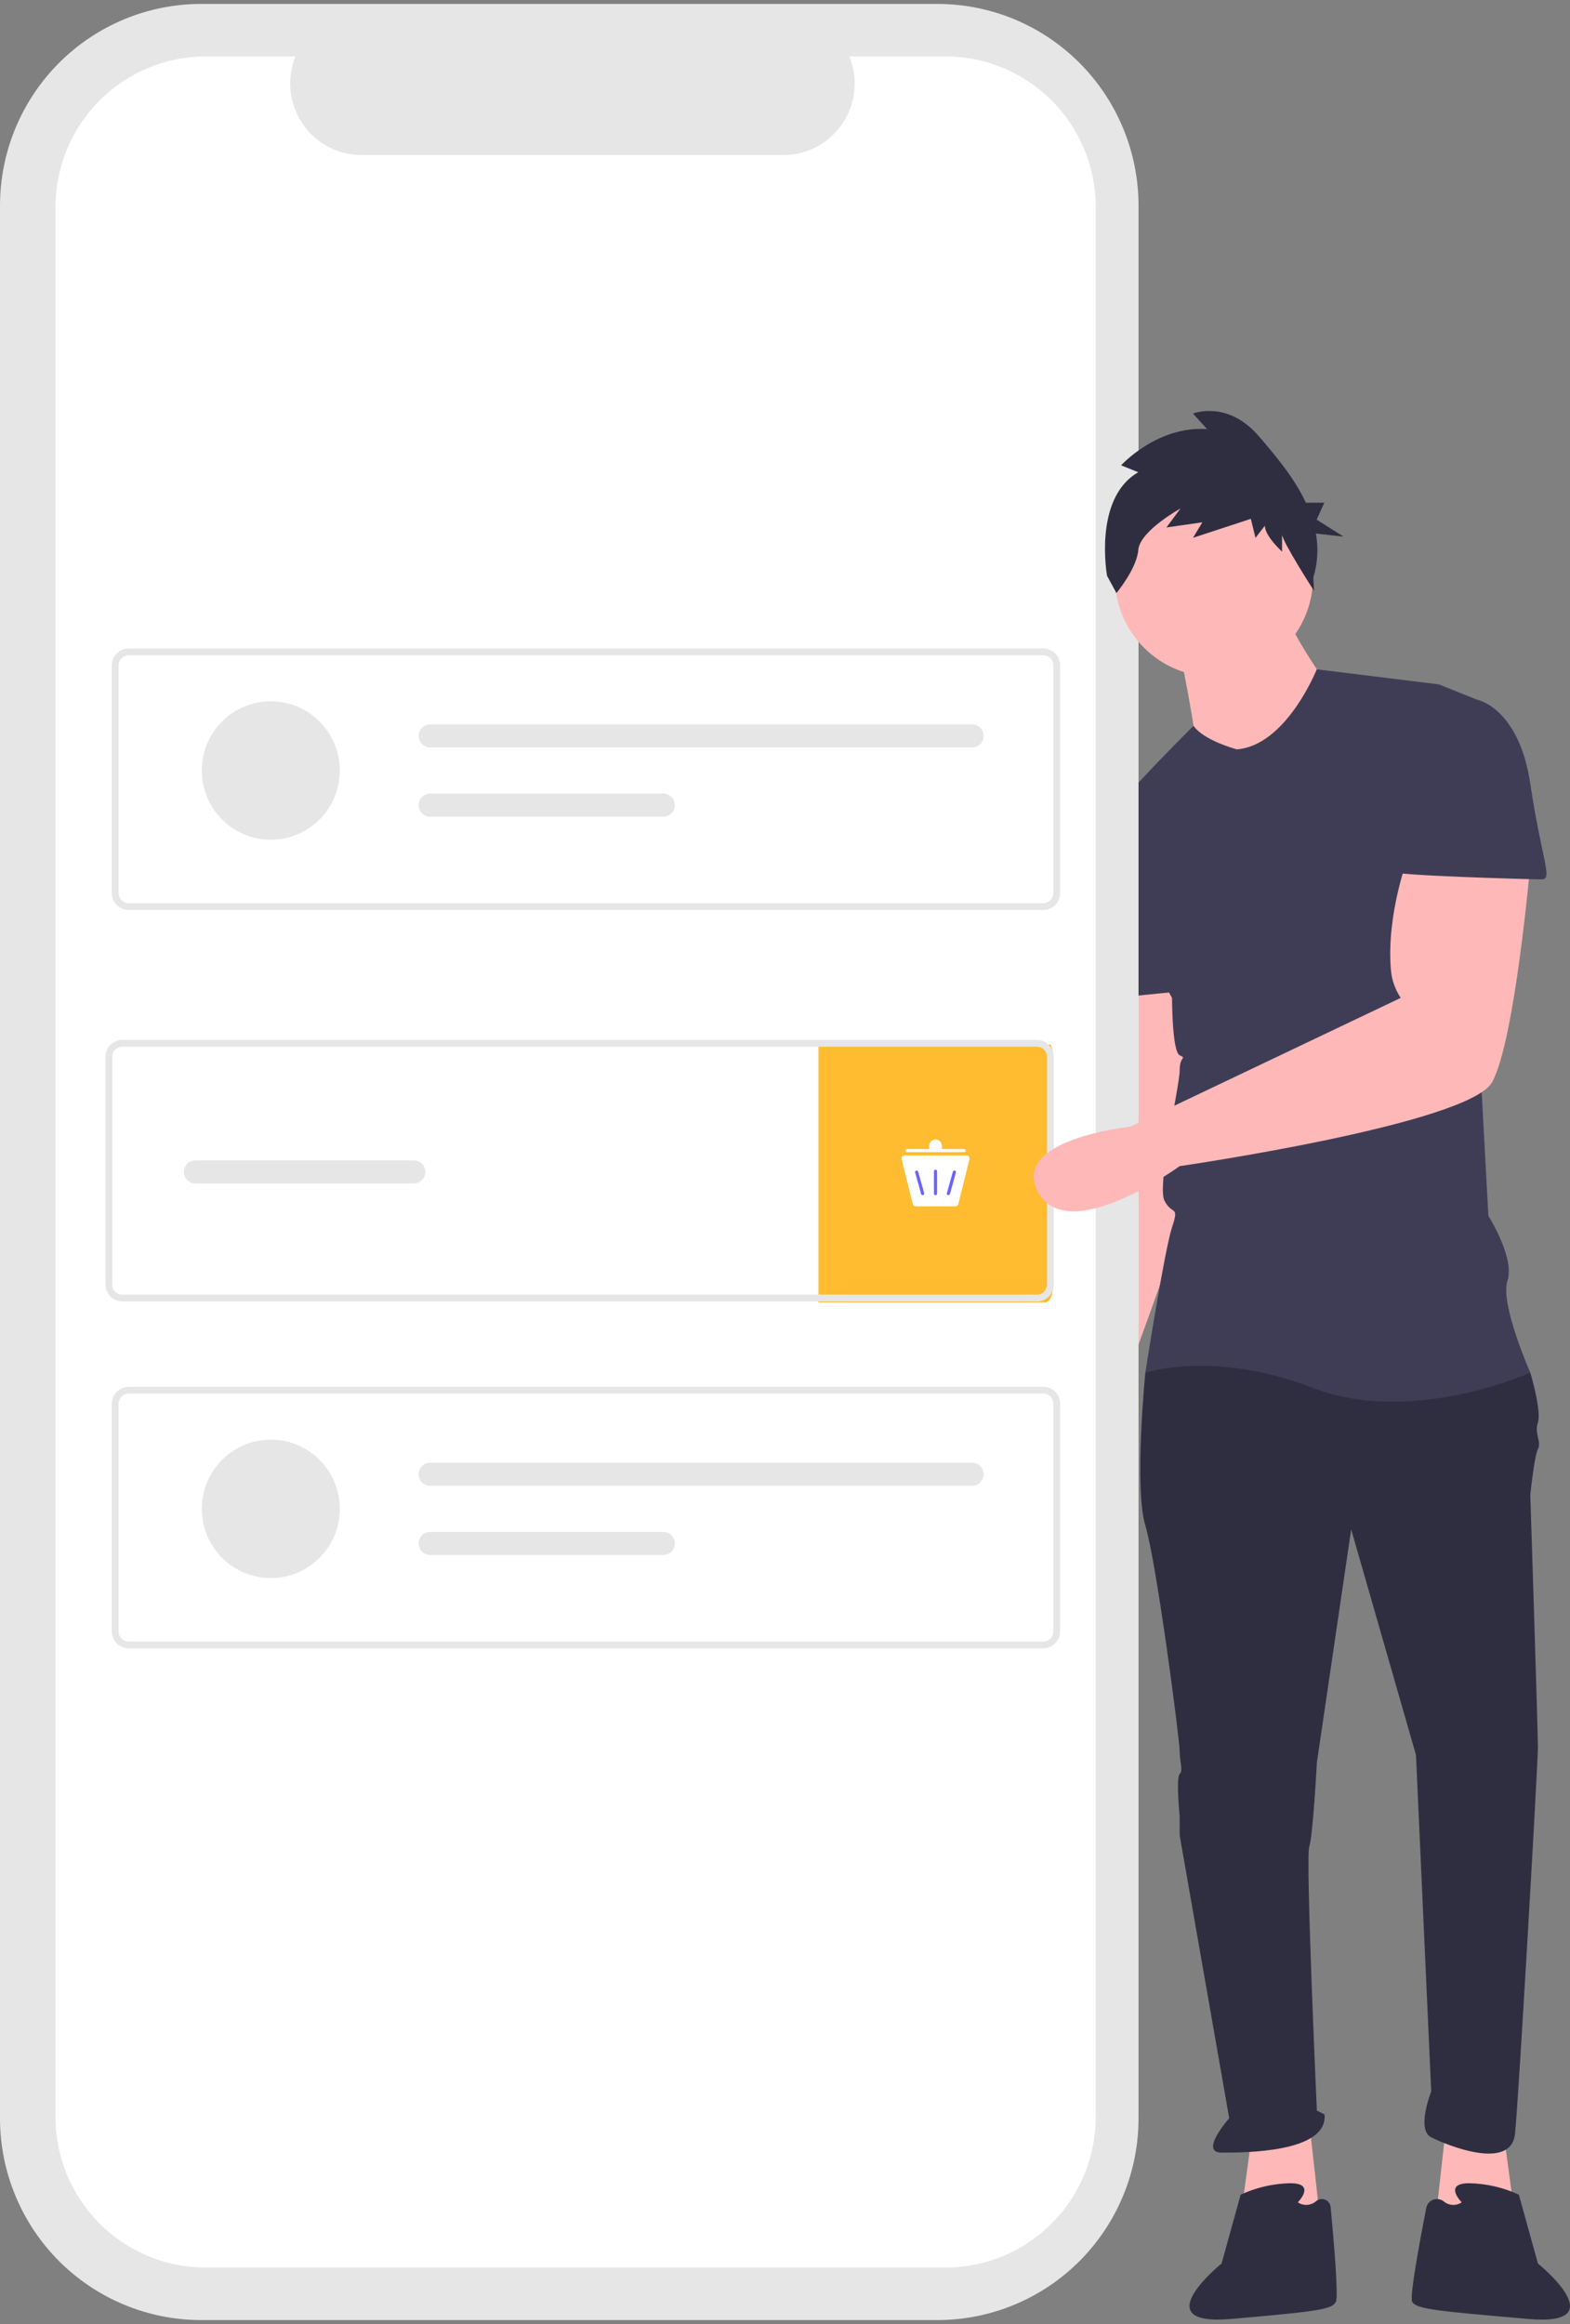 <svg width="200" height="296" viewBox="0 0 200 296" fill="none" xmlns="http://www.w3.org/2000/svg">
<rect x="0" y="0" width="200" height="296" fill="#808080" stroke="none"/>
<g clip-path="url(#clip0_1843_2139)">
<path d="M143.477 124.665C143.477 124.665 144.448 137.814 144.448 138.301C144.448 138.788 137.65 172.391 137.65 172.391C137.65 172.391 127.94 190.897 137.65 190.41C147.361 189.923 144.448 172.878 144.448 172.878L154.644 144.632L150.274 124.665L143.477 124.665Z" fill="#FFB8B8"/>
<path d="M191.545 271.739L193.002 282.453L182.805 283.427L184.262 270.278L191.545 271.739Z" fill="#FFB8B8"/>
<path d="M159.5 271.739L158.043 282.453L168.239 283.427L166.783 270.278L159.5 271.739Z" fill="#FFB8B8"/>
<path d="M148.332 171.417L145.904 174.826C145.904 174.826 144.448 189.436 145.904 194.306C147.361 199.176 150.274 221.578 150.274 223.039C150.274 224.5 150.76 225.474 150.274 225.961C149.789 226.448 150.274 231.318 150.274 231.318V233.753L156.586 269.791C156.586 269.791 152.702 274.174 155.615 274.174C158.528 274.174 169.21 274.174 168.725 269.304L167.754 268.817C167.754 268.817 166.297 236.675 166.783 235.214C167.268 233.753 167.754 224.5 167.754 224.5L172.124 194.793L180.378 223.526L182.32 266.382C182.32 266.382 180.378 271.252 182.32 272.226C184.262 273.2 192.516 276.609 193.002 271.739C193.487 266.869 195.915 224.5 195.915 222.552C195.915 220.604 194.944 190.41 194.944 190.41C194.944 190.41 195.43 185.54 195.915 184.566C196.401 183.592 195.429 182.618 195.915 181.157C196.401 179.696 194.944 174.826 194.944 174.826L173.095 168.982L148.332 171.417Z" fill="#2F2E41"/>
<path d="M165.326 280.505C165.326 280.505 167.754 278.07 164.355 278.07C162.173 278.115 160.024 278.612 158.043 279.531L155.615 288.297C155.615 288.297 145.662 296.333 156.829 295.359C167.996 294.385 169.696 294.141 170.181 293.167C170.522 292.484 169.906 285.323 169.509 281.114C169.491 280.911 169.419 280.717 169.3 280.552C169.182 280.387 169.021 280.257 168.835 280.176C168.649 280.095 168.445 280.065 168.244 280.091C168.042 280.117 167.852 280.196 167.692 280.321C167.376 280.615 166.97 280.793 166.541 280.827C166.111 280.86 165.683 280.747 165.326 280.505Z" fill="#2F2E41"/>
<path d="M186.204 280.505C186.204 280.505 183.777 278.07 187.175 278.07C189.357 278.115 191.506 278.612 193.487 279.531L195.915 288.297C195.915 288.297 205.869 296.333 194.701 295.359C183.534 294.385 180.378 294.141 179.892 293.167C179.554 292.489 180.865 285.43 181.692 281.209C181.737 280.976 181.841 280.759 181.994 280.577C182.147 280.396 182.343 280.257 182.565 280.173C182.787 280.089 183.026 280.063 183.26 280.098C183.494 280.133 183.716 280.228 183.903 280.373C184.219 280.646 184.615 280.806 185.031 280.83C185.447 280.854 185.859 280.74 186.204 280.505Z" fill="#2F2E41"/>
<path d="M150.274 82.782C150.274 82.782 152.217 92.522 152.217 93.983C152.217 95.444 160.471 99.827 160.471 99.827L169.696 88.139C169.696 88.139 163.87 79.86 163.87 77.912L150.274 82.782Z" fill="#FFB8B8"/>
<path d="M157.557 95.444C157.557 95.444 153.326 94.315 152.043 92.445C152.043 92.445 138.621 105.671 138.621 108.106L149.303 127.1C149.303 127.1 149.303 133.918 150.274 134.405C151.245 134.892 150.274 134.405 150.274 136.353C150.274 138.301 147.361 150.963 148.332 152.911C149.303 154.859 150.274 153.398 149.303 156.32C148.332 159.242 145.904 174.826 145.904 174.826C145.904 174.826 154.644 171.904 167.268 176.774C179.892 181.644 194.944 174.826 194.944 174.826C194.944 174.826 191.06 166.06 192.031 163.138C193.002 160.216 189.603 154.859 189.603 154.859L187.175 110.054C187.175 110.054 190.574 90.087 188.146 89.113L183.291 87.165L167.742 85.249C167.742 85.249 163.869 94.957 157.557 95.444Z" fill="#3F3D56"/>
<path d="M143.477 104.697L138.621 108.106C138.621 108.106 136.194 115.411 138.621 118.82C141.049 122.229 142.02 127.099 142.02 127.099L151.731 126.125L143.477 104.697Z" fill="#3F3D56"/>
<path d="M145.037 70.603V26.2C145.037 22.825 144.374 19.483 143.086 16.365C141.799 13.247 139.912 10.414 137.532 8.027C135.153 5.641 132.328 3.748 129.22 2.456C126.111 1.165 122.779 0.5 119.415 0.5H25.622C22.258 0.5 18.926 1.165 15.817 2.456C12.709 3.748 9.884 5.641 7.505 8.027C5.125 10.414 3.238 13.247 1.95 16.365C0.663 19.483 6.89916e-06 22.825 0 26.2V269.8C-3.21542e-06 276.616 2.699 283.153 7.505 287.973C12.31 292.792 18.827 295.5 25.622 295.5H119.414C126.21 295.5 132.727 292.792 137.532 287.973C142.337 283.153 145.037 276.616 145.037 269.8V102.21L145.037 70.603Z" fill="#E6E6E6"/>
<path d="M120.448 7.186H108.205C108.768 8.571 108.983 10.073 108.831 11.56C108.679 13.048 108.165 14.475 107.333 15.716C106.502 16.957 105.379 17.974 104.063 18.677C102.747 19.38 101.279 19.748 99.789 19.748H46.056C44.566 19.748 43.098 19.38 41.782 18.677C40.466 17.974 39.343 16.957 38.512 15.716C37.68 14.475 37.166 13.048 37.014 11.56C36.862 10.073 37.077 8.571 37.639 7.186H26.204C21.13 7.186 16.263 9.208 12.674 12.807C9.086 16.407 7.07 21.288 7.07 26.378V269.622C7.07 274.712 9.086 279.593 12.674 283.193C16.263 286.792 21.13 288.814 26.204 288.814H120.448C122.961 288.814 125.449 288.317 127.771 287.353C130.092 286.388 132.202 284.975 133.979 283.193C135.755 281.41 137.165 279.295 138.126 276.966C139.088 274.638 139.583 272.142 139.583 269.622V26.378C139.583 23.858 139.088 21.362 138.126 19.034C137.165 16.705 135.755 14.589 133.979 12.807C132.202 11.025 130.092 9.611 127.771 8.647C125.449 7.682 122.961 7.186 120.448 7.186Z" fill="white"/>
<path d="M132.893 115.906H16.397C15.825 115.905 15.277 115.677 14.872 115.271C14.468 114.866 14.24 114.316 14.24 113.742V84.757C14.24 84.183 14.468 83.633 14.872 83.228C15.277 82.822 15.825 82.594 16.397 82.593H132.893C133.465 82.594 134.014 82.822 134.418 83.228C134.823 83.633 135.05 84.183 135.051 84.757V113.742C135.05 114.316 134.823 114.866 134.418 115.271C134.014 115.677 133.465 115.905 132.893 115.906ZM16.397 83.459C16.054 83.459 15.725 83.596 15.482 83.84C15.239 84.083 15.103 84.413 15.103 84.757V113.742C15.103 114.086 15.239 114.416 15.482 114.66C15.725 114.903 16.054 115.04 16.397 115.04H132.893C133.237 115.04 133.566 114.903 133.808 114.66C134.051 114.416 134.188 114.086 134.188 113.742V84.757C134.188 84.413 134.051 84.083 133.808 83.84C133.566 83.596 133.237 83.459 132.893 83.459L16.397 83.459Z" fill="#E6E6E6"/>
<path d="M34.498 106.952C39.352 106.952 43.286 103.005 43.286 98.137C43.286 93.269 39.352 89.323 34.498 89.323C29.645 89.323 25.71 93.269 25.71 98.137C25.71 103.005 29.645 106.952 34.498 106.952Z" fill="#E6E6E6"/>
<path d="M54.794 92.261C54.406 92.262 54.034 92.417 53.76 92.692C53.486 92.968 53.332 93.341 53.332 93.73C53.332 94.119 53.486 94.493 53.76 94.768C54.034 95.043 54.406 95.198 54.794 95.199H123.841C124.034 95.199 124.225 95.162 124.403 95.088C124.581 95.014 124.742 94.906 124.879 94.77C125.015 94.633 125.123 94.471 125.197 94.293C125.271 94.114 125.308 93.923 125.308 93.73C125.308 93.537 125.271 93.346 125.197 93.167C125.123 92.989 125.015 92.827 124.879 92.69C124.742 92.554 124.581 92.446 124.403 92.372C124.225 92.298 124.034 92.261 123.841 92.261H54.794Z" fill="#E6E6E6"/>
<path d="M54.794 101.075C54.406 101.075 54.033 101.23 53.758 101.506C53.484 101.781 53.329 102.155 53.329 102.544C53.329 102.934 53.484 103.308 53.758 103.583C54.033 103.859 54.406 104.014 54.794 104.014H84.505C84.894 104.014 85.266 103.859 85.541 103.583C85.816 103.308 85.97 102.934 85.97 102.544C85.97 102.155 85.816 101.781 85.541 101.506C85.266 101.23 84.894 101.075 84.505 101.075H54.794Z" fill="#E6E6E6"/>
<path d="M132.893 209.945H16.397C15.825 209.945 15.277 209.716 14.872 209.311C14.468 208.905 14.24 208.355 14.24 207.782V178.797C14.24 178.223 14.468 177.673 14.872 177.267C15.277 176.862 15.825 176.633 16.397 176.633H132.893C133.465 176.633 134.014 176.862 134.418 177.267C134.823 177.673 135.05 178.223 135.051 178.797V207.782C135.05 208.355 134.823 208.905 134.418 209.311C134.014 209.716 133.465 209.945 132.893 209.945ZM16.397 177.498C16.054 177.499 15.725 177.636 15.482 177.879C15.239 178.122 15.103 178.452 15.103 178.797V207.782C15.103 208.126 15.239 208.456 15.482 208.699C15.725 208.943 16.054 209.079 16.397 209.08H132.893C133.237 209.079 133.566 208.943 133.808 208.699C134.051 208.456 134.188 208.126 134.188 207.782V178.797C134.188 178.452 134.051 178.122 133.808 177.879C133.566 177.636 133.237 177.499 132.893 177.498L16.397 177.498Z" fill="#E6E6E6"/>
<path d="M34.498 200.991C39.352 200.991 43.286 197.045 43.286 192.177C43.286 187.309 39.352 183.363 34.498 183.363C29.645 183.363 25.71 187.309 25.71 192.177C25.71 197.045 29.645 200.991 34.498 200.991Z" fill="#E6E6E6"/>
<path d="M54.794 186.301C54.406 186.301 54.033 186.456 53.758 186.731C53.484 187.007 53.329 187.38 53.329 187.77C53.329 188.159 53.484 188.533 53.758 188.809C54.033 189.084 54.406 189.239 54.794 189.239H123.841C124.034 189.239 124.225 189.201 124.403 189.128C124.581 189.054 124.742 188.946 124.879 188.809C125.015 188.673 125.123 188.511 125.197 188.333C125.271 188.154 125.308 187.963 125.308 187.77C125.308 187.577 125.271 187.385 125.197 187.207C125.123 187.029 125.015 186.867 124.879 186.73C124.742 186.594 124.581 186.486 124.403 186.412C124.225 186.338 124.034 186.3 123.841 186.301H54.794Z" fill="#E6E6E6"/>
<path d="M54.794 195.115C54.406 195.116 54.034 195.271 53.76 195.546C53.486 195.822 53.332 196.195 53.332 196.584C53.332 196.973 53.486 197.347 53.76 197.622C54.034 197.897 54.406 198.052 54.794 198.053H84.505C84.894 198.053 85.266 197.898 85.541 197.623C85.816 197.347 85.97 196.974 85.97 196.584C85.97 196.194 85.816 195.821 85.541 195.545C85.266 195.27 84.894 195.115 84.505 195.115H54.794Z" fill="#E6E6E6"/>
<path d="M134.17 134.652V163.71C134.17 164.285 134.06 164.836 133.865 165.243C133.67 165.65 133.406 165.879 133.13 165.88H104.264V133.047H133.826C133.935 133.25 134.021 133.497 134.08 133.774C134.139 134.05 134.17 134.35 134.17 134.652Z" fill="#FFBC31"/>
<path d="M133.529 133.013C133.137 132.649 132.621 132.448 132.087 132.45H15.589C15.018 132.451 14.469 132.679 14.065 133.085C13.66 133.491 13.433 134.041 13.431 134.614V163.6C13.433 164.174 13.66 164.724 14.065 165.129C14.469 165.535 15.018 165.764 15.589 165.765H132.087C132.658 165.763 133.206 165.535 133.61 165.129C134.013 164.723 134.24 164.174 134.241 163.6V134.614C134.241 134.312 134.178 134.013 134.056 133.738C133.933 133.462 133.754 133.215 133.529 133.013ZM133.38 163.6C133.379 163.944 133.242 164.273 133 164.516C132.758 164.759 132.429 164.896 132.087 164.897H15.589C15.246 164.897 14.918 164.76 14.675 164.517C14.433 164.274 14.296 163.944 14.296 163.6V134.614C14.296 134.444 14.329 134.275 14.394 134.118C14.459 133.96 14.555 133.817 14.675 133.697C14.795 133.576 14.937 133.481 15.094 133.416C15.251 133.35 15.419 133.317 15.589 133.317H132.087C132.43 133.317 132.758 133.454 133.001 133.697C133.243 133.941 133.38 134.27 133.38 134.614L133.38 163.6Z" fill="#E6E6E6"/>
<path d="M52.716 147.792H24.888C24.5 147.792 24.127 147.947 23.852 148.222C23.578 148.498 23.423 148.872 23.423 149.261C23.423 149.651 23.578 150.025 23.852 150.3C24.127 150.576 24.5 150.731 24.888 150.731H52.716C53.105 150.731 53.477 150.576 53.752 150.3C54.027 150.025 54.181 149.651 54.181 149.261C54.181 148.872 54.027 148.498 53.752 148.222C53.477 147.947 53.105 147.792 52.716 147.792Z" fill="#E6E6E6"/>
<path d="M121.688 153.645H116.662C116.571 153.645 116.484 153.615 116.413 153.559C116.342 153.504 116.291 153.426 116.27 153.338L114.855 147.663C114.84 147.604 114.839 147.541 114.852 147.481C114.865 147.421 114.891 147.364 114.929 147.316C114.966 147.267 115.015 147.228 115.07 147.201C115.125 147.174 115.186 147.16 115.247 147.16H123.103C123.164 147.16 123.225 147.174 123.28 147.201C123.335 147.228 123.383 147.267 123.421 147.316C123.459 147.364 123.485 147.421 123.498 147.481C123.511 147.541 123.51 147.604 123.495 147.663L122.08 153.338C122.058 153.426 122.008 153.504 121.937 153.559C121.866 153.615 121.778 153.645 121.688 153.645Z" fill="white"/>
<path d="M119.175 148.984C119.121 148.984 119.07 149.005 119.032 149.043C118.994 149.081 118.973 149.133 118.973 149.186V152.024C118.973 152.077 118.994 152.129 119.032 152.167C119.07 152.205 119.121 152.226 119.175 152.226C119.229 152.226 119.28 152.205 119.318 152.167C119.356 152.129 119.377 152.077 119.377 152.024V149.186C119.377 149.133 119.356 149.081 119.318 149.043C119.28 149.005 119.229 148.984 119.175 148.984Z" fill="#6C63FF"/>
<path d="M120.62 151.97C120.606 152.021 120.612 152.077 120.639 152.123C120.665 152.17 120.709 152.204 120.76 152.219C120.812 152.233 120.867 152.226 120.914 152.2C120.96 152.174 120.995 152.13 121.009 152.079L121.771 149.346C121.785 149.295 121.779 149.239 121.752 149.193C121.726 149.146 121.682 149.112 121.631 149.098C121.579 149.083 121.524 149.09 121.478 149.116C121.431 149.142 121.397 149.186 121.382 149.237L120.62 151.97Z" fill="#6C63FF"/>
<path d="M116.773 149.089C116.755 149.089 116.737 149.091 116.719 149.096C116.667 149.111 116.623 149.145 116.597 149.192C116.571 149.239 116.564 149.294 116.578 149.346L117.341 152.078C117.355 152.13 117.389 152.174 117.436 152.201C117.483 152.227 117.538 152.234 117.59 152.219C117.641 152.205 117.685 152.17 117.711 152.123C117.738 152.076 117.744 152.021 117.73 151.969L116.968 149.237C116.956 149.194 116.93 149.157 116.895 149.13C116.86 149.103 116.817 149.089 116.773 149.089Z" fill="#6C63FF"/>
<path d="M122.812 146.349H119.983V145.944C119.983 145.729 119.898 145.523 119.746 145.371C119.595 145.218 119.389 145.133 119.175 145.133C118.961 145.133 118.755 145.218 118.603 145.371C118.452 145.523 118.367 145.729 118.367 145.944V146.349H115.538C115.484 146.349 115.433 146.37 115.395 146.408C115.357 146.446 115.336 146.498 115.336 146.552C115.336 146.606 115.357 146.657 115.395 146.695C115.433 146.733 115.484 146.754 115.538 146.754H122.812C122.866 146.754 122.917 146.733 122.955 146.695C122.993 146.657 123.014 146.606 123.014 146.552C123.014 146.498 122.993 146.446 122.955 146.408C122.917 146.37 122.866 146.349 122.812 146.349Z" fill="white"/>
<path d="M154.644 86.191C161.616 86.191 167.268 80.522 167.268 73.529C167.268 66.536 161.616 60.867 154.644 60.867C147.672 60.867 142.02 66.536 142.02 73.529C142.02 80.522 147.672 86.191 154.644 86.191Z" fill="#FFB8B8"/>
<path d="M145.006 60.148L142.816 59.268C142.816 59.268 147.395 54.212 153.765 54.652L151.973 52.674C151.973 52.674 156.353 50.915 160.334 55.531C162.427 57.958 164.849 60.81 166.359 64.024H168.704L167.725 66.185L171.151 68.347L167.634 67.959C167.968 69.825 167.854 71.744 167.302 73.557L167.396 75.266C167.396 75.266 163.32 68.941 163.32 68.061V70.26C163.32 70.26 161.131 68.281 161.131 66.962L159.936 68.501L159.339 66.083L151.973 68.501L153.168 66.523L148.589 67.182L150.381 64.764C150.381 64.764 145.205 67.622 145.006 70.04C144.807 72.458 142.219 75.536 142.219 75.536L141.024 73.337C141.024 73.337 139.233 63.445 145.006 60.148Z" fill="#2F2E41"/>
<path d="M179.407 109.08C179.407 109.08 176.595 116.332 177.182 123.507C177.29 124.792 177.721 126.028 178.436 127.099L143.989 143.502C143.989 143.502 128.425 145.118 132.309 151.937C136.194 158.755 150.274 148.528 150.274 148.528C150.274 148.528 187.175 143.17 190.089 137.813C193.002 132.456 194.944 110.054 194.944 110.054L179.407 109.08Z" fill="#FFB8B8"/>
<path d="M180.863 89.113H188.146C188.146 89.113 193.487 90.087 194.944 99.827C196.401 109.567 197.857 112.002 196.401 112.002C194.944 112.002 177.465 111.515 177.465 111.028C177.465 110.541 180.863 89.113 180.863 89.113Z" fill="#3F3D56"/>
</g>
<defs>
<clipPath id="clip0_1843_2139">
<rect width="200" height="295" fill="white" transform="translate(0 0.5)"/>
</clipPath>
</defs>
</svg>
